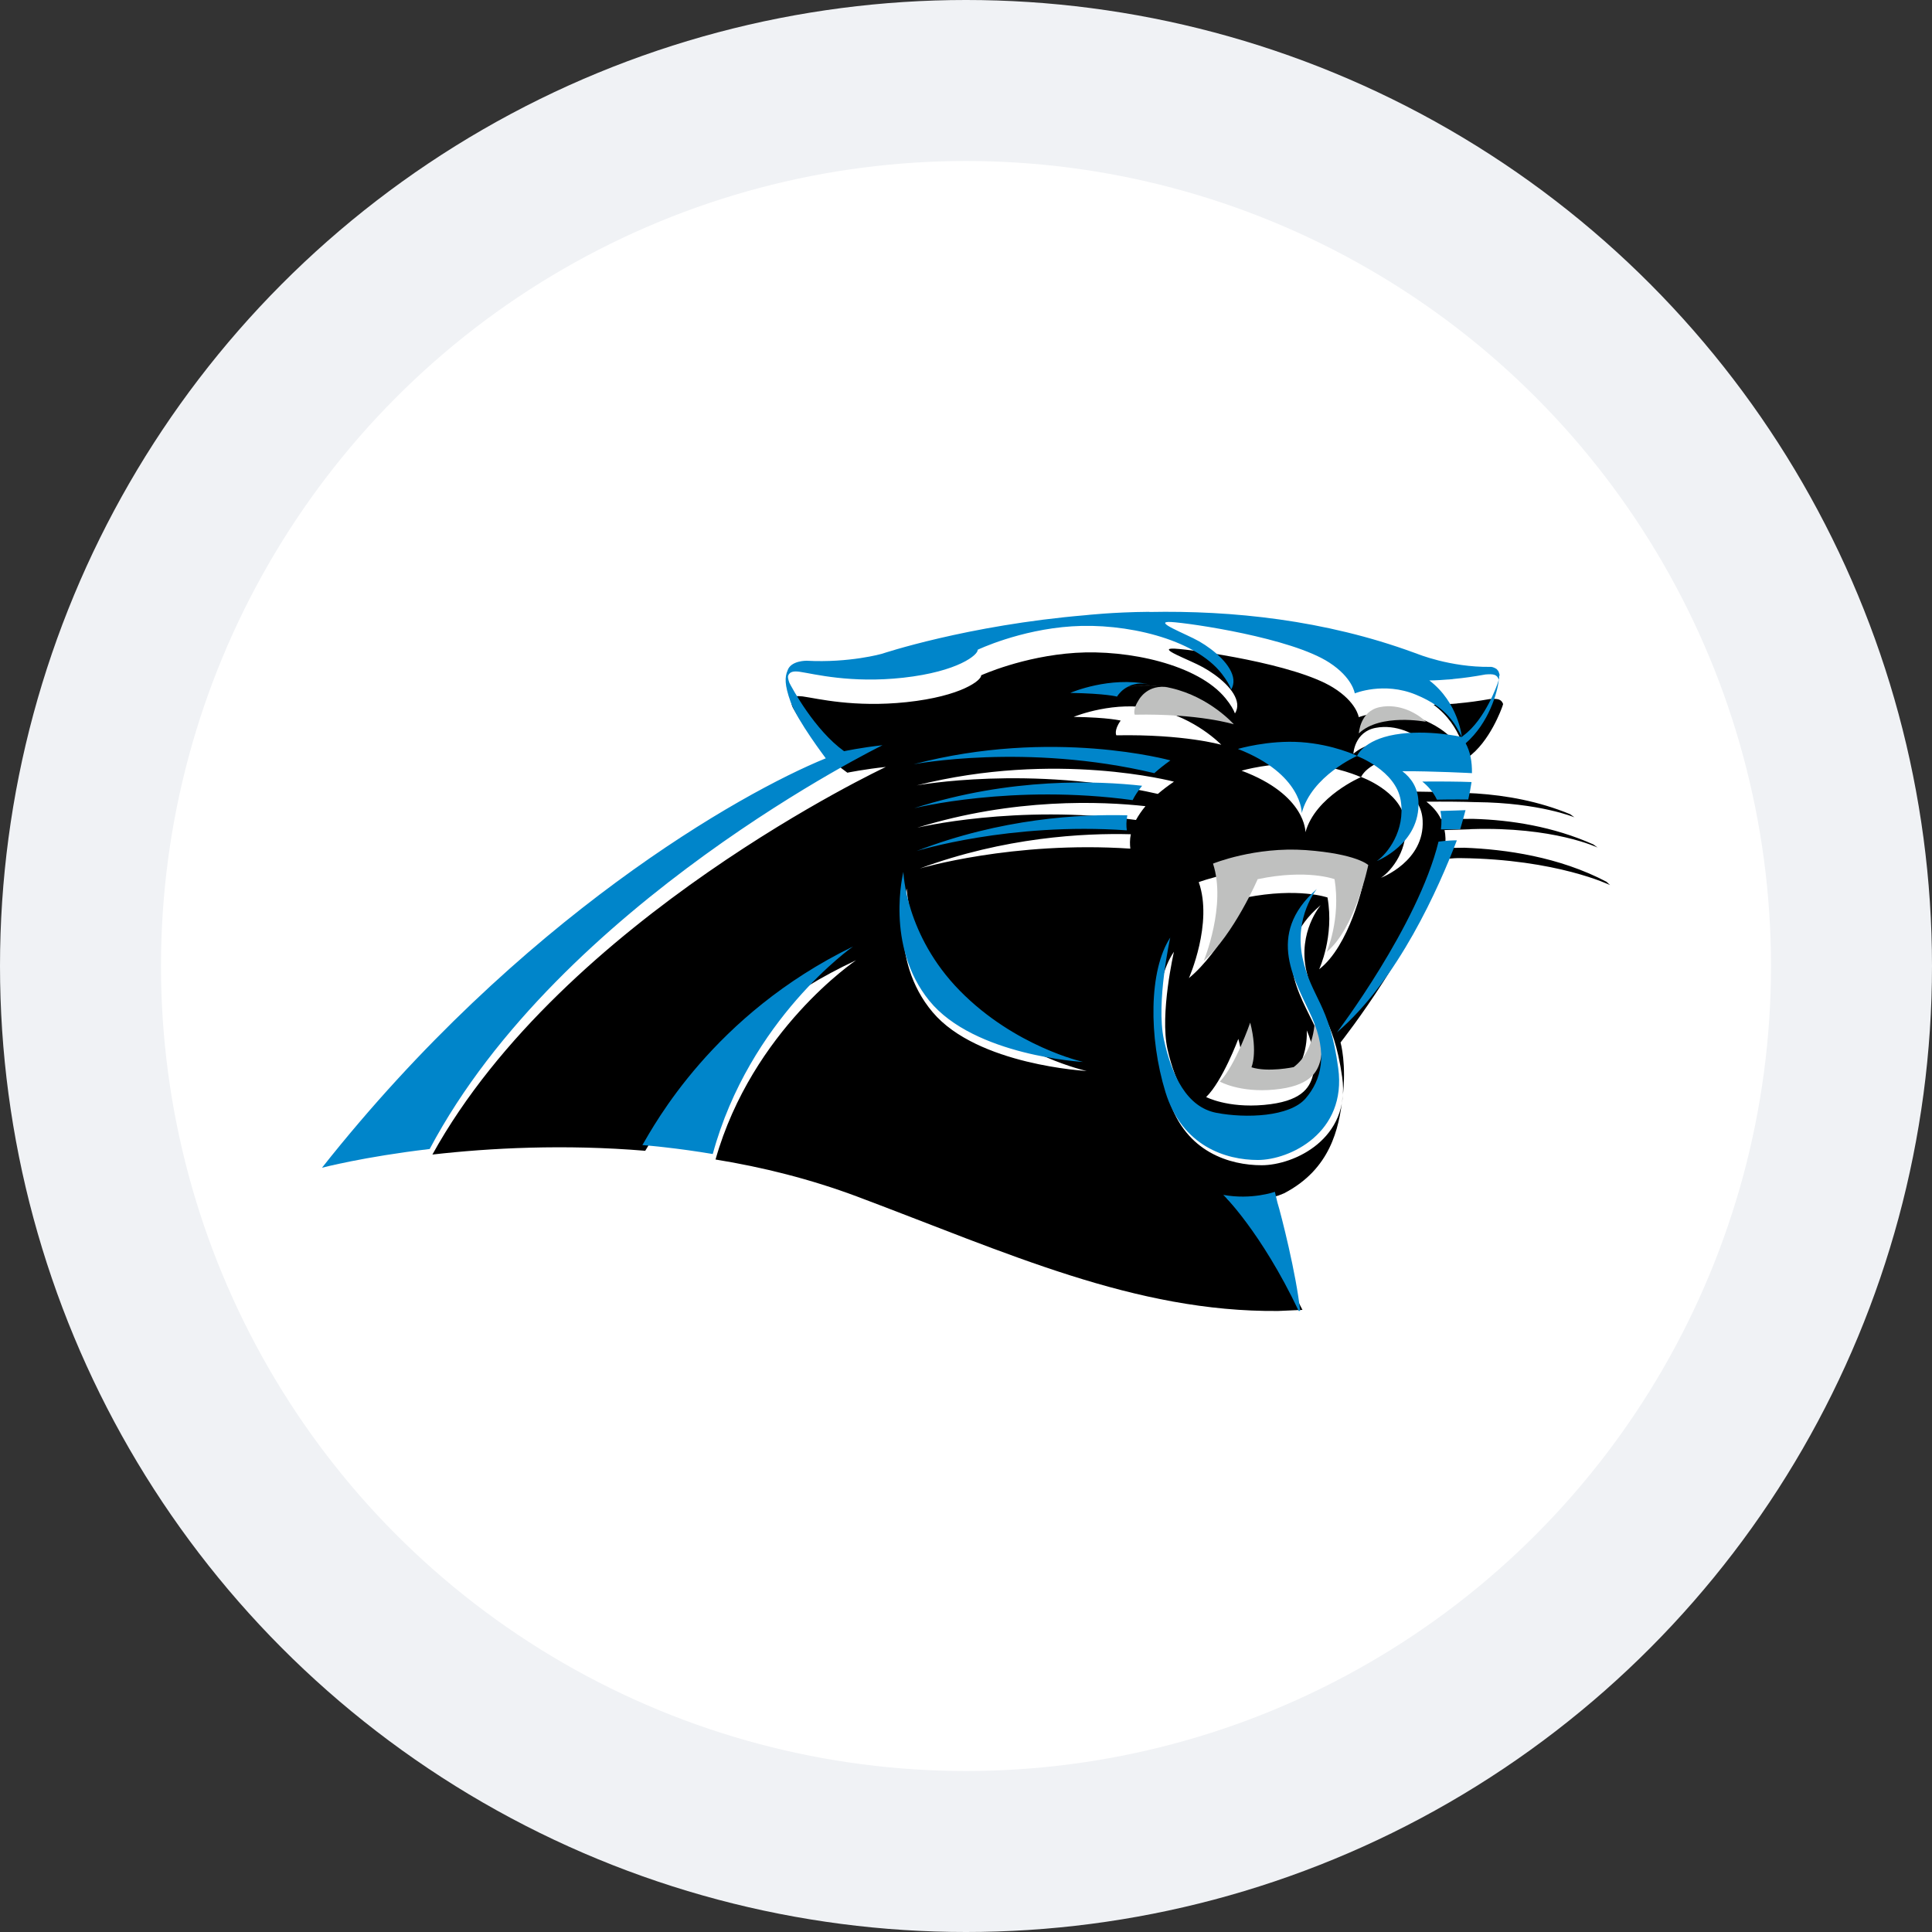 <?xml version="1.0" encoding="UTF-8"?>
<svg width="120px" height="120px" viewBox="0 0 120 120" version="1.1" xmlns="http://www.w3.org/2000/svg" xmlns:xlink="http://www.w3.org/1999/xlink">
    <rect x="0" y="0" width="120" height="120" fill="#333333" stroke="none"/>
    <title>Carolina Panthers</title>
    <defs>
        <circle id="path-1" cx="60" cy="60" r="50"></circle>
    </defs>
    <g id="Page-1" stroke="none" stroke-width="1" fill="none" fill-rule="evenodd">
        <g id="Carolina-Panthers">
            <circle id="Mask" fill="#F0F2F5" cx="60" cy="60" r="60"></circle>
            <mask id="mask-2" fill="white">
                <use xlink:href="#path-1"></use>
            </mask>
            <use id="Mask" fill="#FFFFFF" xlink:href="#path-1"></use>
            <g mask="url(#mask-2)" fill-rule="nonzero">
                <g transform="translate(20, 38)">
                    <path d="M61.934,22.203 C61.934,22.203 62.884,20.2 62.454,17.745 C62.454,17.745 60.655,17.109 57.395,17.745 C57.395,17.745 55.836,21.115 53.846,22.752 C53.846,22.752 55.356,19.343 54.456,16.791 C54.456,16.791 57.195,15.742 60.555,15.973 C63.914,16.204 64.664,16.888 64.664,16.888 C64.664,16.888 63.824,20.749 61.934,22.203 L61.934,22.203 Z M59.775,29.252 C61.334,28.155 61.164,25.997 61.164,25.997 C61.544,26.845 61.754,27.991 61.544,28.8 C61.334,29.609 60.785,30.427 58.505,30.629 C56.226,30.832 54.916,30.138 54.916,30.138 C55.926,29.166 56.915,26.527 56.915,26.527 C57.425,28.395 56.995,29.262 56.995,29.262 C58.095,29.589 59.775,29.252 59.775,29.252 L59.775,29.252 Z M63.364,28.896 C63.914,32.758 60.345,34.375 58.365,34.375 C56.386,34.375 53.656,33.566 52.616,30.321 C51.577,27.076 51.577,23.07 52.916,21.115 C52.916,21.115 52.027,24.977 52.516,27.172 C53.016,29.368 53.956,31.226 55.786,31.563 C57.615,31.901 60.345,31.804 61.334,30.706 C62.324,29.609 62.724,28.039 61.734,25.892 C60.745,23.744 58.765,20.98 62.034,18.217 C62.034,18.217 60.595,19.883 61.144,22.319 C61.684,24.746 62.814,25.034 63.364,28.896 L63.364,28.896 Z M50.557,12.93 C43.089,11.938 36.97,13.411 36.97,13.411 C42.979,11.543 48.447,11.774 51.147,12.073 C50.897,12.371 50.707,12.66 50.557,12.93 L50.557,12.93 Z M50.207,14.711 C42.909,14.22 37.13,15.944 37.13,15.944 C42.389,13.999 47.308,13.739 50.237,13.816 C50.167,14.162 50.177,14.461 50.207,14.711 L50.207,14.711 Z M37.93,24.871 C35.141,21.577 36.32,17.186 36.32,17.186 C36.32,17.186 36.42,20.961 39.839,24.283 C43.259,27.615 47.498,28.52 47.498,28.52 C47.498,28.52 40.709,28.164 37.93,24.871 L37.93,24.871 Z M52.916,10.551 C52.536,10.811 52.207,11.062 51.917,11.312 C43.928,9.492 36.94,10.782 36.94,10.782 C45.588,8.596 52.916,10.551 52.916,10.551 Z M46.688,6.526 L46.688,6.526 L46.688,6.526 C46.808,6.478 49.247,5.496 51.727,6.035 C54.276,6.593 55.856,8.259 55.856,8.259 C55.856,8.259 53.566,7.595 49.337,7.672 C49.337,7.672 49.167,7.373 49.607,6.757 C49.587,6.757 48.917,6.565 46.688,6.526 L46.688,6.526 L46.688,6.526 Z M65.433,7.21 C66.733,6.959 67.923,7.605 68.483,8.105 C68.483,8.105 65.473,7.566 64.064,8.818 C64.054,8.818 64.134,7.46 65.433,7.21 Z M79.79,16.772 C76.851,15.222 73.512,14.75 70.952,14.654 C70.952,14.654 69.912,14.673 69.752,14.663 C69.802,14.249 69.792,13.883 69.722,13.556 C70.362,13.536 71.162,13.517 71.282,13.508 L71.382,13.498 C76.511,13.334 79.23,14.644 79.23,14.644 L78.97,14.451 C76.471,13.334 73.831,12.93 71.542,12.862 L71.452,12.862 C71.452,12.862 70.342,12.862 69.502,12.872 C69.273,12.4 68.933,12.054 68.593,11.794 C69.672,11.784 70.922,11.794 71.642,11.822 L71.692,11.822 C75.641,11.861 77.791,12.766 77.791,12.766 L77.531,12.574 C75.571,11.765 73.572,11.408 71.692,11.283 C71.692,11.283 69.243,11.158 67.363,11.168 C67.913,11.562 68.323,12.14 68.363,12.959 C68.493,15.501 65.773,16.522 65.773,16.522 C66.413,16.108 67.563,14.721 67.263,12.92 C66.963,11.119 64.544,10.262 64.544,10.262 C64.544,10.262 61.704,11.466 61.084,13.691 C61.084,13.691 61.134,11.37 57.115,9.868 C57.115,9.868 59.005,9.319 61.034,9.453 C63.064,9.588 64.534,10.272 64.534,10.272 C64.534,10.272 64.904,9.319 66.903,8.991 C68.903,8.664 71.052,9.136 71.052,9.136 C70.652,8.433 70.192,7.412 68.193,6.622 C66.193,5.833 64.394,6.545 64.394,6.545 C64.394,6.545 64.264,5.611 62.804,4.706 C60.435,3.233 54.176,2.356 52.966,2.289 C51.757,2.231 53.876,2.973 54.716,3.444 C55.676,3.974 56.755,4.87 56.845,5.717 C56.865,5.948 56.815,6.141 56.705,6.314 C56.615,6.073 56.446,5.775 56.126,5.38 C54.406,3.262 50.057,2.337 46.798,2.549 C43.529,2.761 40.939,3.945 40.939,3.945 C40.979,4.234 39.739,5.245 36.31,5.611 C33.051,5.958 30.742,5.38 29.912,5.265 L29.852,5.255 C29.512,5.216 29.262,5.226 29.162,5.467 L29.152,5.496 L29.142,5.534 C29.132,5.698 29.232,5.919 29.232,5.919 L29.182,5.833 C29.412,6.266 30.802,8.722 32.631,9.993 C32.631,9.993 33.721,9.771 35.021,9.636 C35.021,9.636 14.975,19.025 6.857,33.711 C10.396,33.306 15.055,33.056 20.104,33.48 L20.074,33.48 L20.074,33.48 C20.804,32.295 24.463,25.699 33.171,21.645 C33.171,21.645 26.732,25.959 24.443,34.019 C27.352,34.491 30.332,35.232 33.241,36.321 C42.599,39.835 50.487,43.504 59.385,43.427 L60.894,43.36 L60.894,43.35 C58.535,38.612 56.206,36.436 56.206,36.436 C57.965,36.744 59.385,36.253 59.415,36.253 C59.545,36.205 59.665,36.157 59.755,36.118 C62.664,34.606 63.154,32.055 63.384,30.225 C63.654,28.106 63.264,26.749 63.264,26.749 C63.264,26.749 68.303,20.383 69.582,15.376 C69.582,15.376 70.232,15.289 70.722,15.299 C76.721,15.366 80,16.974 80,16.974 L79.79,16.772 L79.79,16.772 Z M73.292,5.939 C73.312,5.9 73.322,5.862 73.332,5.823 L73.362,5.727 L73.362,5.727 C73.242,5.409 73.012,5.39 72.532,5.419 C71.822,5.544 71.172,5.63 70.622,5.679 L70.622,5.679 L70.532,5.688 L70.472,5.698 L70.232,5.717 L70.202,5.717 C69.492,5.775 69.043,5.775 69.043,5.775 C70.852,7.094 71.062,9.136 71.062,9.136 L71.152,9.059 C72.542,8.096 73.292,5.939 73.292,5.939 L73.292,5.939 Z" id="path8" fill="#000000"></path>
                    <path d="M55.342,15.641 C56.191,18.229 54.766,21.687 54.766,21.687 C56.644,20.027 58.116,16.608 58.116,16.608 C61.192,15.963 62.891,16.608 62.891,16.608 C63.296,19.099 62.4,21.13 62.4,21.13 C64.183,19.655 64.986,15.729 64.986,15.729 C64.986,15.729 64.278,15.035 61.107,14.801 C57.937,14.576 55.342,15.641 55.342,15.641 L55.342,15.641 Z M65.693,5.922 C64.467,6.176 64.401,7.553 64.401,7.553 C65.731,6.284 68.571,6.831 68.571,6.831 C68.043,6.313 66.92,5.668 65.693,5.922 Z M60.352,28.28 C60.352,28.28 58.767,28.622 57.729,28.29 C57.729,28.29 58.135,27.411 57.653,25.516 C57.653,25.516 56.729,28.192 55.766,29.179 C55.766,29.179 57.002,29.882 59.154,29.677 C61.305,29.472 61.824,28.651 62.023,27.821 C62.221,27 62.023,25.838 61.664,24.979 C61.664,24.988 61.824,27.167 60.352,28.28 L60.352,28.28 Z M52.747,4.74 C50.406,4.193 48.113,5.18 48,5.229 C48.113,5.18 50.302,4.232 52.586,4.701 C51.284,4.447 50.737,5.463 50.737,5.463 C50.321,6.098 50.482,6.391 50.482,6.391 C54.483,6.313 56.634,6.987 56.634,6.987 C56.634,6.987 55.153,5.297 52.747,4.74 L52.747,4.74 Z" id="path10" fill="#BFC0BF"></path>
                    <path d="M69.349,14.276 C68.071,19.493 63.039,26.124 63.039,26.124 L63.039,26.124 C66.843,22.863 69.379,17.105 70.487,14.196 C69.988,14.186 69.349,14.276 69.349,14.276 L69.349,14.276 Z M69.499,13.514 C69.658,13.514 70.697,13.504 70.697,13.504 C70.797,13.182 70.906,12.761 71.026,12.32 C70.906,12.33 70.108,12.35 69.469,12.37 C69.539,12.701 69.549,13.092 69.499,13.514 L69.499,13.514 Z M60.902,21.489 C60.363,18.951 61.791,17.215 61.791,17.215 C58.526,20.094 60.503,22.974 61.492,25.211 C62.48,27.448 62.081,29.083 61.092,30.227 C60.104,31.37 57.388,31.471 55.551,31.119 C53.724,30.768 52.785,28.832 52.286,26.545 C51.797,24.258 52.686,20.235 52.686,20.235 C51.348,22.271 51.348,26.445 52.386,29.825 C53.424,33.206 56.15,34.049 58.127,34.049 C60.104,34.049 63.668,32.363 63.119,28.341 C62.58,24.318 61.452,24.017 60.902,21.489 L60.902,21.489 Z M73.143,3.943 L73.133,3.873 L73.123,3.843 L73.103,3.783 L73.093,3.753 L73.073,3.702 L73.063,3.682 L73.033,3.642 L73.013,3.622 L72.983,3.582 L72.963,3.562 L72.923,3.532 L72.903,3.522 L72.863,3.502 L72.843,3.492 L72.803,3.472 L72.783,3.462 L72.743,3.452 L72.724,3.442 L72.684,3.432 L72.674,3.432 L72.634,3.421 L72.624,3.421 L72.594,3.421 L72.584,3.421 L72.554,3.421 C70.058,3.452 68.001,2.599 68.001,2.599 L67.831,2.539 C62.28,0.502 56.519,-0.09 51.388,0.011 L51.388,0.001 C49.091,0.021 47.424,0.211 47.424,0.211 C40.056,0.833 34.774,2.609 34.774,2.609 C34.774,2.609 32.768,3.181 30.102,3.04 C30.102,3.04 29.113,3.02 28.914,3.652 C28.744,4.053 28.724,4.535 29.103,5.588 C29.543,6.802 31.28,9.079 31.29,9.1 C26.018,11.246 12.3,18.981 0,34.53 C0,34.53 2.596,33.848 6.689,33.367 C14.796,18.078 34.814,8.287 34.814,8.287 C33.516,8.427 32.428,8.658 32.428,8.658 C30.601,7.344 29.213,4.776 28.984,4.324 L29.034,4.415 C29.034,4.415 28.934,4.184 28.944,4.013 L28.954,3.973 L28.964,3.943 C29.073,3.702 29.323,3.682 29.653,3.722 L29.712,3.732 C30.541,3.853 32.837,4.455 36.102,4.094 C39.527,3.712 40.765,2.659 40.725,2.358 C40.725,2.358 43.321,1.114 46.575,0.903 C49.84,0.683 54.183,1.646 55.89,3.853 C56.2,4.254 56.38,4.575 56.47,4.826 C56.579,4.655 56.629,4.445 56.609,4.204 C56.519,3.321 55.441,2.388 54.483,1.836 C53.634,1.355 51.527,0.572 52.736,0.633 C53.944,0.703 60.194,1.616 62.56,3.151 C64.017,4.094 64.147,5.067 64.147,5.067 C64.147,5.067 65.944,4.324 67.941,5.147 C69.948,5.97 70.397,7.033 70.797,7.765 C70.797,7.765 70.587,5.639 68.78,4.264 C68.78,4.264 69.229,4.264 69.938,4.204 L69.968,4.204 L70.208,4.184 L70.267,4.174 L70.357,4.164 L70.357,4.164 C70.906,4.114 71.555,4.023 72.264,3.893 C72.753,3.853 72.983,3.883 73.093,4.214 L73.093,4.214 L73.063,4.314 C73.053,4.354 73.033,4.395 73.023,4.435 C73.023,4.435 72.274,6.682 70.886,7.695 L70.797,7.775 C70.797,7.775 68.64,7.284 66.653,7.625 C64.666,7.966 64.287,8.959 64.287,8.959 C64.287,8.959 66.703,9.852 67.003,11.728 C67.302,13.604 66.154,15.048 65.515,15.48 C65.515,15.48 68.231,14.416 68.101,11.768 C68.061,10.905 67.642,10.313 67.103,9.902 C68.99,9.892 71.426,10.022 71.426,10.022 C71.436,9.29 71.316,8.688 71.036,8.167 C72.484,6.903 73.013,4.986 73.093,4.234 L73.093,4.234 L73.093,4.234 C73.103,4.204 73.113,4.144 73.113,4.124 L73.113,4.084 C73.113,4.053 73.113,4.033 73.113,4.003 L73.143,3.943 L73.143,3.943 Z M56.889,8.518 C60.902,10.083 60.853,12.5 60.853,12.5 C61.472,10.183 64.297,8.949 64.297,8.949 C64.297,8.949 62.829,8.237 60.803,8.096 C58.776,7.956 56.889,8.518 56.889,8.518 L56.889,8.518 Z M68.341,10.544 C68.68,10.815 69.019,11.176 69.249,11.668 C70.088,11.648 71.196,11.658 71.196,11.658 C71.276,11.296 71.346,10.945 71.396,10.604 L71.396,10.574 C70.667,10.544 69.419,10.534 68.341,10.544 L68.341,10.544 Z M59.185,36.025 C59.155,36.035 57.738,36.537 55.98,36.216 C55.98,36.216 58.307,38.473 60.663,43.419 L60.663,43.429 L60.753,43.419 C60.523,41.171 59.565,37.399 59.345,36.697 L59.185,36.025 Z M39.627,23.545 C36.212,20.074 36.112,16.152 36.112,16.152 C36.112,16.152 34.944,20.736 37.72,24.157 C40.505,27.588 47.274,27.959 47.274,27.959 C47.274,27.959 43.041,27.016 39.627,23.545 L39.627,23.545 Z M19.898,33.126 L19.898,33.126 L19.938,33.126 C20.068,33.136 20.477,33.176 20.497,33.176 C20.557,33.176 21.256,33.256 21.256,33.256 C22.244,33.367 23.253,33.507 24.271,33.678 C26.557,25.271 32.987,20.787 32.987,20.787 C24.281,25.02 20.627,31.892 19.898,33.126 L19.898,33.126 Z M36.741,9.471 C36.741,9.471 43.72,8.126 51.697,10.022 C51.987,9.762 52.316,9.501 52.696,9.23 C52.696,9.23 45.377,7.193 36.741,9.471 Z M36.781,12.199 C36.781,12.199 42.891,10.675 50.349,11.698 C50.489,11.417 50.689,11.116 50.938,10.805 C48.243,10.504 42.781,10.263 36.781,12.199 L36.781,12.199 Z M51.328,4.495 C48.912,4.013 46.595,4.986 46.476,5.037 L46.476,5.037 L46.476,5.037 L46.476,5.037 C48.702,5.077 49.381,5.267 49.381,5.267 C49.381,5.267 49.96,4.234 51.328,4.495 L51.328,4.495 Z M36.931,14.858 C36.931,14.858 42.712,13.062 49.99,13.574 C49.95,13.313 49.95,13.002 50.02,12.641 C47.105,12.561 42.182,12.821 36.931,14.858 Z" id="path12" fill="#0085CA"></path>
                </g>
            </g>
        </g>
    </g>
</svg>